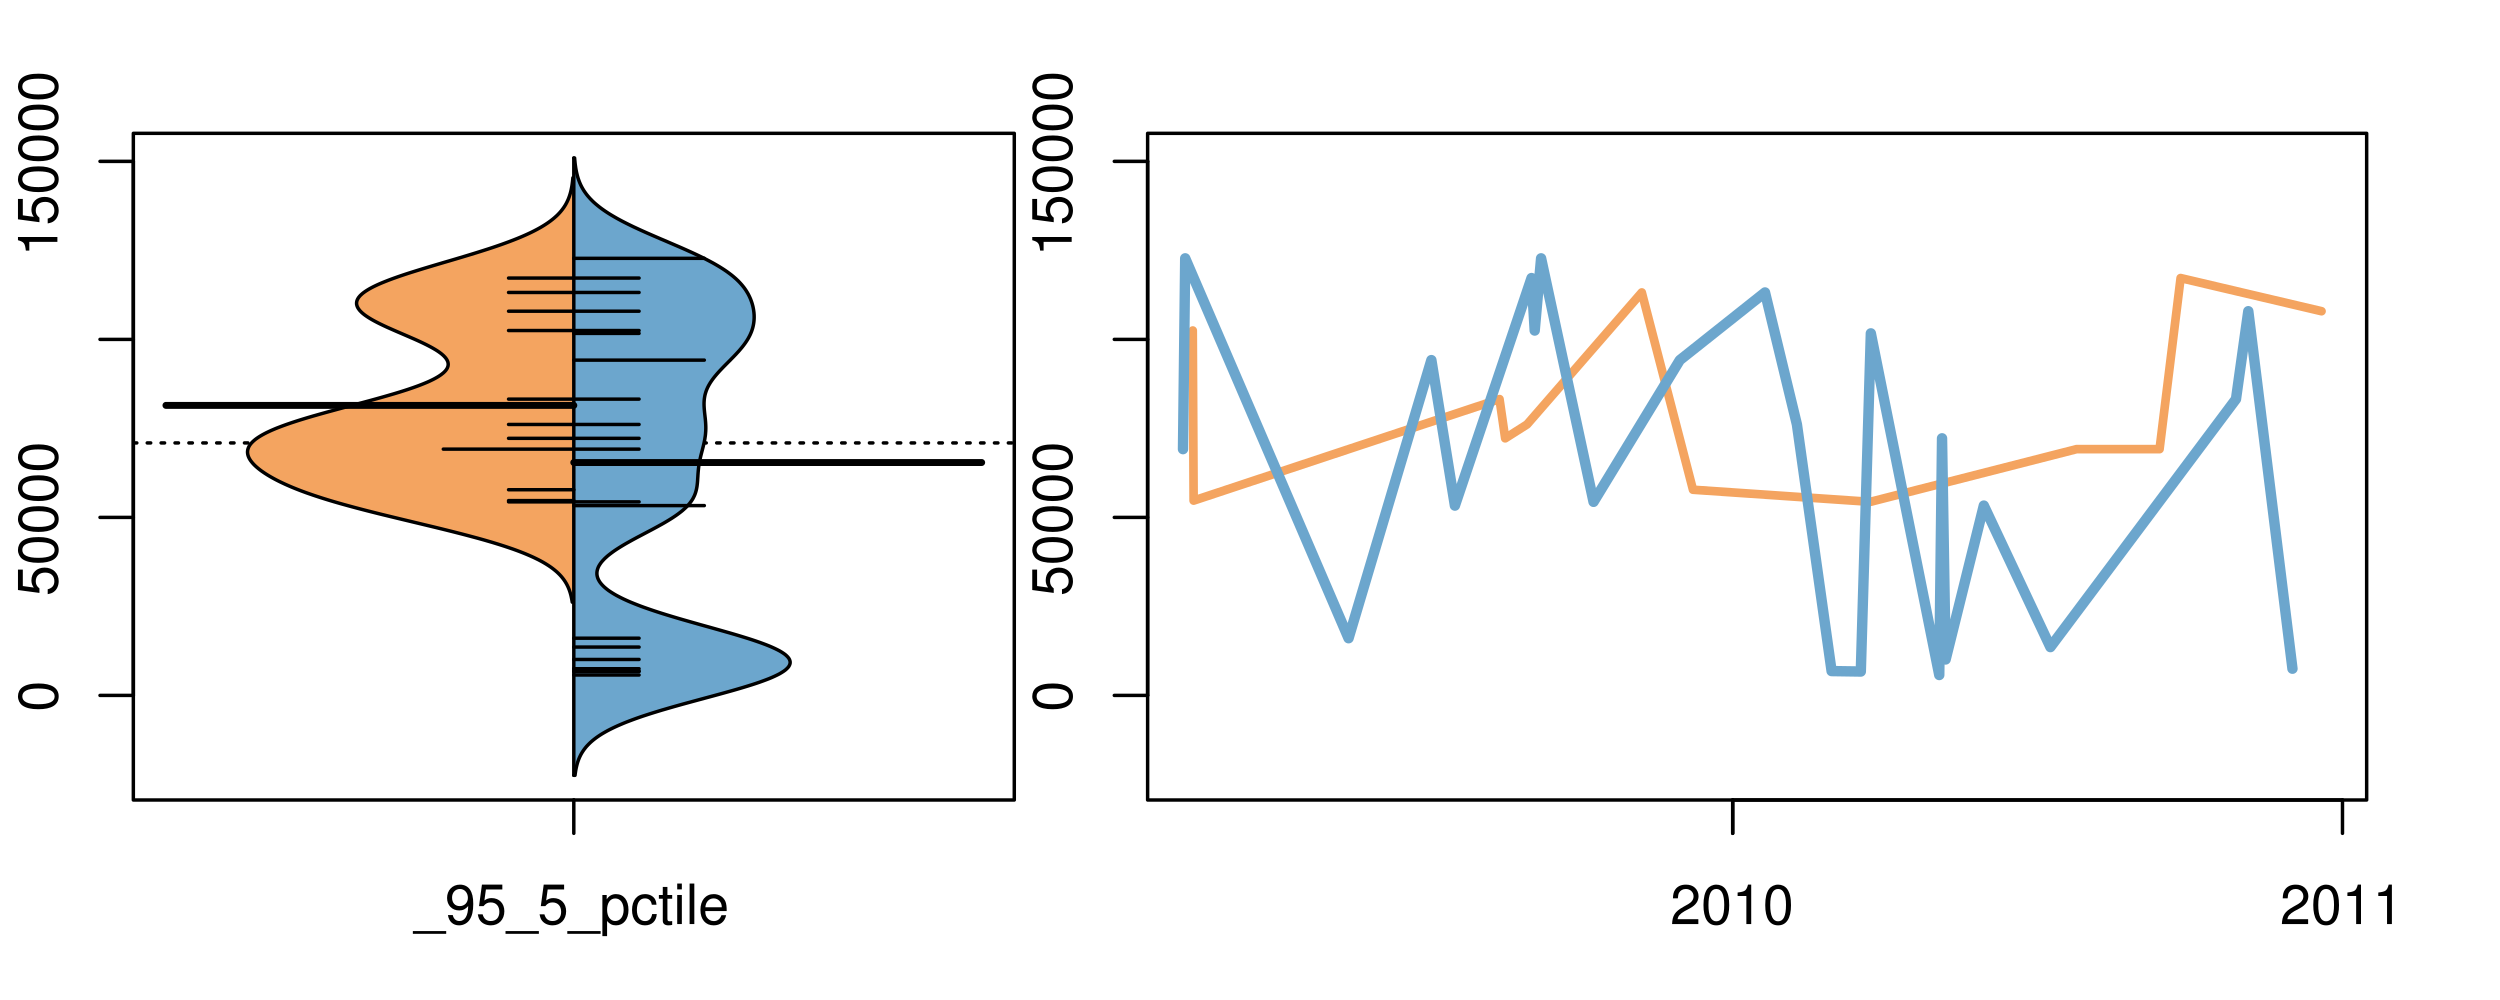 <?xml version="1.0" encoding="UTF-8"?>
<svg xmlns="http://www.w3.org/2000/svg" xmlns:xlink="http://www.w3.org/1999/xlink" width="540pt" height="216pt" viewBox="0 0 540 216" version="1.1">
<defs>
<g>
<symbol overflow="visible" id="glyph0-0">
<path style="stroke:none;" d="M -8.516 -3.297 C -8.516 -2.516 -8.156 -1.781 -7.578 -1.344 C -6.828 -0.797 -5.688 -0.516 -4.109 -0.516 C -1.25 -0.516 0.281 -1.469 0.281 -3.297 C 0.281 -5.094 -1.25 -6.078 -4.047 -6.078 C -5.703 -6.078 -6.797 -5.812 -7.578 -5.25 C -8.172 -4.812 -8.516 -4.109 -8.516 -3.297 Z M -7.578 -3.297 C -7.578 -4.438 -6.422 -5 -4.141 -5 C -1.734 -5 -0.594 -4.453 -0.594 -3.281 C -0.594 -2.156 -1.781 -1.594 -4.109 -1.594 C -6.438 -1.594 -7.578 -2.156 -7.578 -3.297 Z M -7.578 -3.297 "/>
</symbol>
<symbol overflow="visible" id="glyph0-1">
<path style="stroke:none;" d="M -8.516 -5.719 L -8.516 -1.312 L -3.875 -0.688 L -3.875 -1.656 C -4.469 -2.141 -4.672 -2.562 -4.672 -3.219 C -4.672 -4.359 -3.891 -5.078 -2.625 -5.078 C -1.406 -5.078 -0.656 -4.375 -0.656 -3.219 C -0.656 -2.297 -1.125 -1.734 -2.094 -1.469 L -2.094 -0.422 C -1.391 -0.562 -1.062 -0.688 -0.75 -0.938 C -0.094 -1.422 0.281 -2.281 0.281 -3.234 C 0.281 -4.953 -0.969 -6.156 -2.766 -6.156 C -4.453 -6.156 -5.609 -5.047 -5.609 -3.406 C -5.609 -2.812 -5.453 -2.328 -5.094 -1.844 L -7.469 -2.172 L -7.469 -5.719 Z M -8.516 -5.719 "/>
</symbol>
<symbol overflow="visible" id="glyph0-2">
<path style="stroke:none;" d="M -6.062 -3.109 L 0 -3.109 L 0 -4.156 L -8.516 -4.156 L -8.516 -3.469 C -7.203 -3.094 -7.016 -2.859 -6.812 -1.219 L -6.062 -1.219 Z M -6.062 -3.109 "/>
</symbol>
<symbol overflow="visible" id="glyph0-3">
<path style="stroke:none;" d="M -8.75 -5.938 L -8.75 -4.938 L -5.5 -4.938 C -6.125 -4.531 -6.469 -3.859 -6.469 -3.016 C -6.469 -1.375 -5.156 -0.312 -3.156 -0.312 C -1.031 -0.312 0.281 -1.359 0.281 -3.047 C 0.281 -3.906 -0.047 -4.516 -0.828 -5.047 L 0 -5.047 L 0 -5.938 Z M -5.531 -3.188 C -5.531 -4.266 -4.578 -4.938 -3.078 -4.938 C -1.625 -4.938 -0.656 -4.25 -0.656 -3.188 C -0.656 -2.094 -1.625 -1.359 -3.094 -1.359 C -4.562 -1.359 -5.531 -2.094 -5.531 -3.188 Z M -5.531 -3.188 "/>
</symbol>
<symbol overflow="visible" id="glyph0-4">
<path style="stroke:none;" d="M -6.281 -3.094 L -6.281 -2.047 L -7.266 -2.047 C -7.688 -2.047 -7.906 -2.297 -7.906 -2.75 C -7.906 -2.828 -7.906 -2.875 -7.891 -3.094 L -8.719 -3.094 C -8.766 -2.875 -8.781 -2.734 -8.781 -2.531 C -8.781 -1.609 -8.25 -1.062 -7.359 -1.062 L -6.281 -1.062 L -6.281 -0.219 L -5.469 -0.219 L -5.469 -1.062 L 0 -1.062 L 0 -2.047 L -5.469 -2.047 L -5.469 -3.094 Z M -6.281 -3.094 "/>
</symbol>
<symbol overflow="visible" id="glyph0-5">
<path style="stroke:none;" d="M 1.516 -6.938 L 1.516 0.266 L 2.109 0.266 L 2.109 -6.938 Z M 1.516 -6.938 "/>
</symbol>
<symbol overflow="visible" id="glyph0-6">
<path style="stroke:none;" d="M -6.469 -3.266 C -6.469 -1.5 -5.203 -0.438 -3.094 -0.438 C -0.984 -0.438 0.281 -1.484 0.281 -3.281 C 0.281 -5.047 -0.984 -6.125 -3.047 -6.125 C -5.219 -6.125 -6.469 -5.078 -6.469 -3.266 Z M -5.547 -3.281 C -5.547 -4.406 -4.625 -5.078 -3.062 -5.078 C -1.578 -5.078 -0.641 -4.375 -0.641 -3.281 C -0.641 -2.156 -1.578 -1.469 -3.094 -1.469 C -4.609 -1.469 -5.547 -2.156 -5.547 -3.281 Z M -5.547 -3.281 "/>
</symbol>
<symbol overflow="visible" id="glyph0-7">
<path style="stroke:none;" d="M -8.75 -1.828 L -8.75 -0.812 L 0 -0.812 L 0 -1.828 Z M -8.75 -1.828 "/>
</symbol>
<symbol overflow="visible" id="glyph0-8">
<path style="stroke:none;" d="M -1.25 -2.297 L -1.25 -1.047 L 0 -1.047 L 0 -2.297 Z M -1.25 -2.297 "/>
</symbol>
<symbol overflow="visible" id="glyph0-9">
<path style="stroke:none;" d="M -2.047 -3.922 L 0 -3.922 L 0 -4.984 L -2.047 -4.984 L -2.047 -6.234 L -2.984 -6.234 L -2.984 -4.984 L -8.516 -4.984 L -8.516 -4.203 L -3.156 -0.344 L -2.047 -0.344 Z M -2.984 -3.922 L -2.984 -1.266 L -6.703 -3.922 Z M -2.984 -3.922 "/>
</symbol>
<symbol overflow="visible" id="glyph0-10">
<path style="stroke:none;" d="M 0 -3.422 L -6.281 -5.828 L -6.281 -4.703 L -1.188 -2.922 L -6.281 -1.25 L -6.281 -0.125 L 0 -2.328 Z M 0 -3.422 "/>
</symbol>
<symbol overflow="visible" id="glyph0-11">
<path style="stroke:none;" d="M -0.594 -6.422 C -0.562 -6.312 -0.562 -6.266 -0.562 -6.203 C -0.562 -5.859 -0.75 -5.656 -1.062 -5.656 L -4.75 -5.656 C -5.875 -5.656 -6.469 -4.844 -6.469 -3.297 C -6.469 -2.391 -6.203 -1.625 -5.734 -1.219 C -5.406 -0.922 -5.047 -0.797 -4.422 -0.781 L -4.422 -1.781 C -5.203 -1.875 -5.547 -2.328 -5.547 -3.266 C -5.547 -4.156 -5.203 -4.672 -4.609 -4.672 L -4.344 -4.672 C -3.922 -4.672 -3.75 -4.422 -3.641 -3.625 C -3.469 -2.203 -3.422 -1.984 -3.266 -1.609 C -2.969 -0.875 -2.406 -0.5 -1.578 -0.5 C -0.438 -0.5 0.281 -1.297 0.281 -2.562 C 0.281 -3.359 0 -4 -0.641 -4.703 C -0.016 -4.781 0.281 -5.094 0.281 -5.734 C 0.281 -5.938 0.25 -6.094 0.172 -6.422 Z M -1.984 -4.672 C -1.641 -4.672 -1.438 -4.578 -1.156 -4.266 C -0.797 -3.859 -0.594 -3.375 -0.594 -2.781 C -0.594 -2 -0.969 -1.547 -1.609 -1.547 C -2.266 -1.547 -2.609 -1.984 -2.766 -3.062 C -2.906 -4.109 -2.953 -4.328 -3.109 -4.672 Z M -1.984 -4.672 "/>
</symbol>
<symbol overflow="visible" id="glyph0-12">
<path style="stroke:none;" d="M 0 -5.781 L -6.281 -5.781 L -6.281 -4.781 L -2.719 -4.781 C -1.438 -4.781 -0.594 -4.109 -0.594 -3.078 C -0.594 -2.281 -1.078 -1.781 -1.844 -1.781 L -6.281 -1.781 L -6.281 -0.781 L -1.438 -0.781 C -0.391 -0.781 0.281 -1.562 0.281 -2.781 C 0.281 -3.703 -0.047 -4.297 -0.875 -4.891 L 0 -4.891 Z M 0 -5.781 "/>
</symbol>
<symbol overflow="visible" id="glyph0-13">
<path style="stroke:none;" d="M -2.812 -6.156 C -3.766 -6.156 -4.344 -6.078 -4.812 -5.906 C -5.844 -5.5 -6.469 -4.531 -6.469 -3.359 C -6.469 -1.609 -5.125 -0.484 -3.062 -0.484 C -1 -0.484 0.281 -1.578 0.281 -3.344 C 0.281 -4.781 -0.547 -5.766 -1.906 -6.031 L -1.906 -5.016 C -1.078 -4.734 -0.641 -4.172 -0.641 -3.375 C -0.641 -2.734 -0.938 -2.203 -1.469 -1.859 C -1.828 -1.625 -2.188 -1.531 -2.812 -1.531 Z M -3.625 -1.547 C -4.781 -1.625 -5.547 -2.344 -5.547 -3.344 C -5.547 -4.328 -4.734 -5.094 -3.703 -5.094 C -3.672 -5.094 -3.641 -5.094 -3.625 -5.078 Z M -3.625 -1.547 "/>
</symbol>
<symbol overflow="visible" id="glyph1-0">
<path style="stroke:none;" d="M 6.938 1.516 L -0.266 1.516 L -0.266 2.109 L 6.938 2.109 Z M 6.938 1.516 "/>
</symbol>
<symbol overflow="visible" id="glyph1-1">
<path style="stroke:none;" d="M 0.641 -1.938 C 0.844 -0.547 1.75 0.281 3.047 0.281 C 3.984 0.281 4.844 -0.188 5.328 -0.938 C 5.875 -1.766 6.109 -2.812 6.109 -4.359 C 6.109 -5.781 5.891 -6.703 5.391 -7.453 C 4.922 -8.141 4.172 -8.516 3.234 -8.516 C 1.625 -8.516 0.453 -7.312 0.453 -5.641 C 0.453 -4.062 1.531 -2.938 3.078 -2.938 C 3.875 -2.938 4.469 -3.234 5.016 -3.891 C 5 -1.812 4.328 -0.656 3.125 -0.656 C 2.375 -0.656 1.859 -1.125 1.688 -1.938 Z M 3.234 -7.578 C 4.219 -7.578 4.953 -6.766 4.953 -5.656 C 4.953 -4.625 4.219 -3.875 3.188 -3.875 C 2.172 -3.875 1.531 -4.578 1.531 -5.719 C 1.531 -6.797 2.25 -7.578 3.234 -7.578 Z M 3.234 -7.578 "/>
</symbol>
<symbol overflow="visible" id="glyph1-2">
<path style="stroke:none;" d="M 5.719 -8.516 L 1.312 -8.516 L 0.688 -3.875 L 1.656 -3.875 C 2.141 -4.469 2.562 -4.672 3.219 -4.672 C 4.359 -4.672 5.078 -3.891 5.078 -2.625 C 5.078 -1.406 4.375 -0.656 3.219 -0.656 C 2.297 -0.656 1.734 -1.125 1.469 -2.094 L 0.422 -2.094 C 0.562 -1.391 0.688 -1.062 0.938 -0.75 C 1.422 -0.094 2.281 0.281 3.234 0.281 C 4.953 0.281 6.156 -0.969 6.156 -2.766 C 6.156 -4.453 5.047 -5.609 3.406 -5.609 C 2.812 -5.609 2.328 -5.453 1.844 -5.094 L 2.172 -7.469 L 5.719 -7.469 Z M 5.719 -8.516 "/>
</symbol>
<symbol overflow="visible" id="glyph1-3">
<path style="stroke:none;" d="M 0.641 2.609 L 1.656 2.609 L 1.656 -0.656 C 2.188 -0.016 2.766 0.281 3.594 0.281 C 5.203 0.281 6.281 -1.031 6.281 -3.031 C 6.281 -5.141 5.25 -6.469 3.578 -6.469 C 2.719 -6.469 2.047 -6.078 1.578 -5.344 L 1.578 -6.281 L 0.641 -6.281 Z M 3.406 -5.531 C 4.516 -5.531 5.234 -4.562 5.234 -3.062 C 5.234 -1.625 4.5 -0.656 3.406 -0.656 C 2.359 -0.656 1.656 -1.625 1.656 -3.094 C 1.656 -4.578 2.359 -5.531 3.406 -5.531 Z M 3.406 -5.531 "/>
</symbol>
<symbol overflow="visible" id="glyph1-4">
<path style="stroke:none;" d="M 5.656 -4.172 C 5.609 -4.781 5.469 -5.188 5.234 -5.531 C 4.797 -6.125 4.047 -6.469 3.172 -6.469 C 1.469 -6.469 0.375 -5.125 0.375 -3.031 C 0.375 -1.016 1.453 0.281 3.156 0.281 C 4.656 0.281 5.609 -0.625 5.719 -2.156 L 4.719 -2.156 C 4.547 -1.156 4.031 -0.641 3.188 -0.641 C 2.078 -0.641 1.422 -1.547 1.422 -3.031 C 1.422 -4.609 2.062 -5.547 3.156 -5.547 C 4 -5.547 4.531 -5.047 4.641 -4.172 Z M 5.656 -4.172 "/>
</symbol>
<symbol overflow="visible" id="glyph1-5">
<path style="stroke:none;" d="M 3.047 -6.281 L 2.016 -6.281 L 2.016 -8.016 L 1.016 -8.016 L 1.016 -6.281 L 0.172 -6.281 L 0.172 -5.469 L 1.016 -5.469 L 1.016 -0.719 C 1.016 -0.078 1.453 0.281 2.234 0.281 C 2.469 0.281 2.719 0.25 3.047 0.188 L 3.047 -0.641 C 2.922 -0.609 2.766 -0.594 2.562 -0.594 C 2.141 -0.594 2.016 -0.719 2.016 -1.156 L 2.016 -5.469 L 3.047 -5.469 Z M 3.047 -6.281 "/>
</symbol>
<symbol overflow="visible" id="glyph1-6">
<path style="stroke:none;" d="M 1.797 -6.281 L 0.797 -6.281 L 0.797 0 L 1.797 0 Z M 1.797 -8.75 L 0.797 -8.75 L 0.797 -7.484 L 1.797 -7.484 Z M 1.797 -8.75 "/>
</symbol>
<symbol overflow="visible" id="glyph1-7">
<path style="stroke:none;" d="M 1.828 -8.75 L 0.812 -8.75 L 0.812 0 L 1.828 0 Z M 1.828 -8.75 "/>
</symbol>
<symbol overflow="visible" id="glyph1-8">
<path style="stroke:none;" d="M 6.156 -2.812 C 6.156 -3.766 6.078 -4.344 5.906 -4.812 C 5.5 -5.844 4.531 -6.469 3.359 -6.469 C 1.609 -6.469 0.484 -5.125 0.484 -3.062 C 0.484 -1 1.578 0.281 3.344 0.281 C 4.781 0.281 5.766 -0.547 6.031 -1.906 L 5.016 -1.906 C 4.734 -1.078 4.172 -0.641 3.375 -0.641 C 2.734 -0.641 2.203 -0.938 1.859 -1.469 C 1.625 -1.828 1.531 -2.188 1.531 -2.812 Z M 1.547 -3.625 C 1.625 -4.781 2.344 -5.547 3.344 -5.547 C 4.328 -5.547 5.094 -4.734 5.094 -3.703 C 5.094 -3.672 5.094 -3.641 5.078 -3.625 Z M 1.547 -3.625 "/>
</symbol>
<symbol overflow="visible" id="glyph1-9">
<path style="stroke:none;" d="M 6.078 -1.047 L 1.594 -1.047 C 1.703 -1.734 2.094 -2.188 3.125 -2.797 L 4.328 -3.438 C 5.516 -4.094 6.125 -4.969 6.125 -6.016 C 6.125 -6.719 5.844 -7.375 5.344 -7.844 C 4.844 -8.297 4.219 -8.516 3.406 -8.516 C 2.328 -8.516 1.531 -8.125 1.062 -7.406 C 0.75 -6.953 0.625 -6.422 0.594 -5.562 L 1.656 -5.562 C 1.688 -6.125 1.766 -6.484 1.906 -6.75 C 2.188 -7.266 2.734 -7.578 3.375 -7.578 C 4.328 -7.578 5.047 -6.906 5.047 -5.984 C 5.047 -5.312 4.656 -4.734 3.906 -4.312 L 2.797 -3.688 C 1.016 -2.672 0.5 -1.875 0.406 0 L 6.078 0 Z M 6.078 -1.047 "/>
</symbol>
<symbol overflow="visible" id="glyph1-10">
<path style="stroke:none;" d="M 3.297 -8.516 C 2.516 -8.516 1.781 -8.156 1.344 -7.578 C 0.797 -6.828 0.516 -5.688 0.516 -4.109 C 0.516 -1.25 1.469 0.281 3.297 0.281 C 5.094 0.281 6.078 -1.25 6.078 -4.047 C 6.078 -5.703 5.812 -6.797 5.25 -7.578 C 4.812 -8.172 4.109 -8.516 3.297 -8.516 Z M 3.297 -7.578 C 4.438 -7.578 5 -6.422 5 -4.141 C 5 -1.734 4.453 -0.594 3.281 -0.594 C 2.156 -0.594 1.594 -1.781 1.594 -4.109 C 1.594 -6.438 2.156 -7.578 3.297 -7.578 Z M 3.297 -7.578 "/>
</symbol>
<symbol overflow="visible" id="glyph1-11">
<path style="stroke:none;" d="M 3.109 -6.062 L 3.109 0 L 4.156 0 L 4.156 -8.516 L 3.469 -8.516 C 3.094 -7.203 2.859 -7.016 1.219 -6.812 L 1.219 -6.062 Z M 3.109 -6.062 "/>
</symbol>
</g>
<clipPath id="clip1">
  <path d="M 28.801 28.801 L 220.086 28.801 L 220.086 173.801 L 28.801 173.801 Z M 28.801 28.801 "/>
</clipPath>
<clipPath id="clip2">
  <path d="M 247.887 28.801 L 512.199 28.801 L 512.199 173.801 L 247.887 173.801 Z M 247.887 28.801 "/>
</clipPath>
<clipPath id="clip3">
  <path d="M 233.484 14.398 L 526.598 14.398 L 526.598 188.199 L 233.484 188.199 Z M 233.484 14.398 "/>
</clipPath>
<clipPath id="clip4">
  <path d="M 247.887 28.801 L 512.199 28.801 L 512.199 173.801 L 247.887 173.801 Z M 247.887 28.801 "/>
</clipPath>
</defs>
<g id="surface1046">
<path style="fill:none;stroke-width:0.75;stroke-linecap:round;stroke-linejoin:round;stroke:rgb(0%,0%,0%);stroke-opacity:1;stroke-miterlimit:10;" d="M 28.801 172.801 L 219.086 172.801 L 219.086 28.801 L 28.801 28.801 L 28.801 172.801 "/>
<path style="fill:none;stroke-width:0.75;stroke-linecap:round;stroke-linejoin:round;stroke:rgb(0%,0%,0%);stroke-opacity:1;stroke-miterlimit:10;" d="M 28.801 150.211 L 28.801 34.855 "/>
<path style="fill:none;stroke-width:0.75;stroke-linecap:round;stroke-linejoin:round;stroke:rgb(0%,0%,0%);stroke-opacity:1;stroke-miterlimit:10;" d="M 28.801 150.211 L 21.602 150.211 "/>
<path style="fill:none;stroke-width:0.75;stroke-linecap:round;stroke-linejoin:round;stroke:rgb(0%,0%,0%);stroke-opacity:1;stroke-miterlimit:10;" d="M 28.801 111.758 L 21.602 111.758 "/>
<path style="fill:none;stroke-width:0.75;stroke-linecap:round;stroke-linejoin:round;stroke:rgb(0%,0%,0%);stroke-opacity:1;stroke-miterlimit:10;" d="M 28.801 73.305 L 21.602 73.305 "/>
<path style="fill:none;stroke-width:0.75;stroke-linecap:round;stroke-linejoin:round;stroke:rgb(0%,0%,0%);stroke-opacity:1;stroke-miterlimit:10;" d="M 28.801 34.855 L 21.602 34.855 "/>
<g style="fill:rgb(0%,0%,0%);fill-opacity:1;">
  <use xlink:href="#glyph0-0" x="12.396" y="153.711"/>
</g>
<g style="fill:rgb(0%,0%,0%);fill-opacity:1;">
  <use xlink:href="#glyph0-1" x="12.396" y="128.758"/>
  <use xlink:href="#glyph0-0" x="12.396" y="122.086"/>
  <use xlink:href="#glyph0-0" x="12.396" y="115.414"/>
  <use xlink:href="#glyph0-0" x="12.396" y="108.742"/>
  <use xlink:href="#glyph0-0" x="12.396" y="102.07"/>
</g>
<g style="fill:rgb(0%,0%,0%);fill-opacity:1;">
  <use xlink:href="#glyph0-2" x="12.396" y="55.355"/>
  <use xlink:href="#glyph0-1" x="12.396" y="48.684"/>
  <use xlink:href="#glyph0-0" x="12.396" y="42.012"/>
  <use xlink:href="#glyph0-0" x="12.396" y="35.34"/>
  <use xlink:href="#glyph0-0" x="12.396" y="28.668"/>
  <use xlink:href="#glyph0-0" x="12.396" y="21.996"/>
</g>
<path style="fill:none;stroke-width:0.75;stroke-linecap:round;stroke-linejoin:round;stroke:rgb(0%,0%,0%);stroke-opacity:1;stroke-miterlimit:10;" d="M 123.941 172.801 L 123.941 172.801 "/>
<path style="fill:none;stroke-width:0.75;stroke-linecap:round;stroke-linejoin:round;stroke:rgb(0%,0%,0%);stroke-opacity:1;stroke-miterlimit:10;" d="M 123.941 172.801 L 123.941 180 "/>
<g style="fill:rgb(0%,0%,0%);fill-opacity:1;">
  <use xlink:href="#glyph1-0" x="89.441" y="199.596"/>
  <use xlink:href="#glyph1-1" x="96.113" y="199.596"/>
  <use xlink:href="#glyph1-2" x="102.785" y="199.596"/>
  <use xlink:href="#glyph1-0" x="109.457" y="199.596"/>
  <use xlink:href="#glyph1-2" x="116.129" y="199.596"/>
  <use xlink:href="#glyph1-0" x="122.801" y="199.596"/>
  <use xlink:href="#glyph1-3" x="129.473" y="199.596"/>
  <use xlink:href="#glyph1-4" x="136.145" y="199.596"/>
  <use xlink:href="#glyph1-5" x="142.145" y="199.596"/>
  <use xlink:href="#glyph1-6" x="145.48" y="199.596"/>
  <use xlink:href="#glyph1-7" x="148.145" y="199.596"/>
  <use xlink:href="#glyph1-8" x="150.809" y="199.596"/>
</g>
<g clip-path="url(#clip1)" clip-rule="nonzero">
<path style="fill:none;stroke-width:0.75;stroke-linecap:round;stroke-linejoin:round;stroke:rgb(0%,0%,0%);stroke-opacity:1;stroke-dasharray:0.75,2.25;stroke-miterlimit:10;" d="M 28.801 95.672 L 219.086 95.672 "/>
<path style=" stroke:none;fill-rule:nonzero;fill:rgb(95.686%,64.314%,37.647%);fill-opacity:1;" d="M 123.941 38.395 L 123.746 38.395 L 123.727 38.574 L 123.711 38.754 L 123.652 39.293 L 123.629 39.473 L 123.605 39.648 L 123.582 39.828 L 123.527 40.188 L 123.496 40.367 L 123.391 40.906 L 123.352 41.086 L 123.266 41.445 L 123.219 41.625 L 123.117 41.984 L 123.059 42.16 L 123 42.34 L 122.938 42.52 L 122.805 42.879 L 122.73 43.059 L 122.652 43.238 L 122.57 43.418 L 122.484 43.598 L 122.395 43.777 L 122.301 43.957 L 122.098 44.316 L 121.984 44.492 L 121.871 44.672 L 121.75 44.852 L 121.621 45.031 L 121.488 45.211 L 121.352 45.391 L 121.055 45.75 L 120.895 45.93 L 120.73 46.109 L 120.559 46.289 L 120.379 46.469 L 120.191 46.648 L 119.996 46.824 L 119.793 47.004 L 119.582 47.184 L 119.363 47.363 L 119.137 47.543 L 118.902 47.723 L 118.656 47.902 L 118.406 48.082 L 118.141 48.262 L 117.871 48.441 L 117.59 48.621 L 117.301 48.801 L 117.004 48.98 L 116.695 49.16 L 116.379 49.336 L 116.051 49.516 L 115.711 49.695 L 115.367 49.875 L 115.008 50.055 L 114.641 50.234 L 114.266 50.414 L 113.875 50.594 L 113.48 50.773 L 113.07 50.953 L 112.656 51.133 L 112.23 51.312 L 111.793 51.492 L 111.348 51.668 L 110.895 51.848 L 109.957 52.207 L 108.98 52.566 L 108.48 52.746 L 107.969 52.926 L 107.453 53.105 L 106.926 53.285 L 106.395 53.465 L 105.855 53.645 L 105.305 53.824 L 104.75 54 L 104.191 54.18 L 103.051 54.539 L 102.473 54.719 L 101.301 55.078 L 100.113 55.438 L 98.309 55.977 L 97.703 56.156 L 97.094 56.336 L 96.488 56.512 L 95.879 56.691 L 95.273 56.871 L 94.664 57.051 L 94.062 57.23 L 93.457 57.41 L 92.262 57.77 L 91.668 57.949 L 91.078 58.129 L 90.496 58.309 L 89.918 58.488 L 89.344 58.668 L 88.781 58.844 L 88.223 59.023 L 87.668 59.203 L 87.129 59.383 L 86.598 59.562 L 86.074 59.742 L 85.562 59.922 L 85.055 60.102 L 84.566 60.281 L 84.086 60.461 L 83.621 60.641 L 83.168 60.82 L 82.723 61 L 82.297 61.176 L 81.883 61.355 L 81.484 61.535 L 81.102 61.715 L 80.73 61.895 L 80.379 62.074 L 80.043 62.254 L 79.719 62.434 L 79.422 62.613 L 79.133 62.793 L 78.863 62.973 L 78.613 63.152 L 78.375 63.332 L 78.164 63.512 L 77.969 63.688 L 77.785 63.867 L 77.629 64.047 L 77.484 64.227 L 77.363 64.406 L 77.262 64.586 L 77.172 64.766 L 77.109 64.945 L 77.059 65.125 L 77.031 65.305 L 77.02 65.484 L 77.023 65.664 L 77.055 65.844 L 77.102 66.02 L 77.16 66.199 L 77.246 66.379 L 77.34 66.559 L 77.461 66.738 L 77.594 66.918 L 77.738 67.098 L 77.91 67.277 L 78.09 67.457 L 78.289 67.637 L 78.504 67.816 L 78.73 67.996 L 78.977 68.176 L 79.234 68.352 L 79.504 68.531 L 79.789 68.711 L 80.086 68.891 L 80.395 69.07 L 80.715 69.25 L 81.047 69.43 L 81.391 69.609 L 81.742 69.789 L 82.102 69.969 L 82.473 70.148 L 82.848 70.328 L 83.621 70.688 L 84.02 70.863 L 84.422 71.043 L 84.828 71.223 L 85.648 71.582 L 86.066 71.762 L 86.48 71.941 L 88.152 72.66 L 88.566 72.84 L 88.977 73.02 L 89.383 73.195 L 90.188 73.555 L 90.578 73.734 L 90.965 73.914 L 91.344 74.094 L 91.715 74.273 L 92.082 74.453 L 92.434 74.633 L 92.777 74.812 L 93.113 74.992 L 93.438 75.172 L 93.75 75.352 L 94.047 75.527 L 94.336 75.707 L 94.613 75.887 L 94.867 76.066 L 95.113 76.246 L 95.348 76.426 L 95.559 76.605 L 95.762 76.785 L 95.941 76.965 L 96.109 77.145 L 96.262 77.324 L 96.391 77.504 L 96.508 77.684 L 96.605 77.863 L 96.68 78.039 L 96.746 78.219 L 96.781 78.398 L 96.805 78.578 L 96.809 78.758 L 96.789 78.938 L 96.758 79.117 L 96.695 79.297 L 96.621 79.477 L 96.527 79.656 L 96.406 79.836 L 96.273 80.016 L 96.117 80.195 L 95.941 80.371 L 95.75 80.551 L 95.527 80.73 L 95.297 80.91 L 95.043 81.09 L 94.77 81.27 L 94.48 81.449 L 94.164 81.629 L 93.836 81.809 L 93.488 81.988 L 93.121 82.168 L 92.742 82.348 L 92.34 82.527 L 91.922 82.703 L 91.488 82.883 L 91.035 83.062 L 90.574 83.242 L 90.09 83.422 L 89.594 83.602 L 89.086 83.781 L 88.559 83.961 L 88.023 84.141 L 87.473 84.32 L 86.91 84.5 L 86.34 84.68 L 85.75 84.859 L 85.156 85.039 L 84.555 85.215 L 83.938 85.395 L 83.316 85.574 L 82.688 85.754 L 81.406 86.113 L 80.102 86.473 L 79.441 86.652 L 78.777 86.832 L 77.441 87.191 L 76.77 87.371 L 76.098 87.547 L 74.754 87.906 L 72.75 88.445 L 71.43 88.805 L 70.773 88.984 L 70.125 89.164 L 69.48 89.344 L 68.844 89.523 L 68.215 89.703 L 67.59 89.879 L 66.371 90.238 L 65.777 90.418 L 65.191 90.598 L 64.613 90.777 L 64.051 90.957 L 63.496 91.137 L 62.957 91.316 L 62.43 91.496 L 61.91 91.676 L 61.414 91.855 L 60.922 92.035 L 60.449 92.215 L 59.988 92.391 L 59.539 92.57 L 59.113 92.75 L 58.695 92.93 L 58.297 93.109 L 57.914 93.289 L 57.539 93.469 L 57.191 93.648 L 56.855 93.828 L 56.531 94.008 L 56.23 94.188 L 55.941 94.367 L 55.668 94.547 L 55.414 94.723 L 55.172 94.902 L 54.953 95.082 L 54.746 95.262 L 54.555 95.441 L 54.383 95.621 L 54.219 95.801 L 54.078 95.98 L 53.949 96.16 L 53.836 96.34 L 53.742 96.52 L 53.66 96.699 L 53.594 96.879 L 53.539 97.055 L 53.5 97.234 L 53.48 97.414 L 53.465 97.594 L 53.469 97.773 L 53.488 97.953 L 53.516 98.133 L 53.559 98.312 L 53.613 98.492 L 53.68 98.672 L 53.762 98.852 L 53.848 99.031 L 53.953 99.211 L 54.066 99.391 L 54.188 99.566 L 54.328 99.746 L 54.473 99.926 L 54.629 100.105 L 54.793 100.285 L 54.969 100.465 L 55.156 100.645 L 55.352 100.824 L 55.559 101.004 L 55.773 101.184 L 55.996 101.363 L 56.23 101.543 L 56.473 101.723 L 56.723 101.898 L 56.984 102.078 L 57.254 102.258 L 57.535 102.438 L 57.82 102.617 L 58.117 102.797 L 58.422 102.977 L 58.738 103.156 L 59.062 103.336 L 59.395 103.516 L 59.734 103.695 L 60.09 103.875 L 60.449 104.055 L 60.816 104.23 L 61.199 104.41 L 61.586 104.59 L 61.988 104.77 L 62.395 104.949 L 62.812 105.129 L 63.242 105.309 L 63.68 105.488 L 64.129 105.668 L 64.59 105.848 L 65.055 106.027 L 65.539 106.207 L 66.027 106.387 L 66.527 106.566 L 67.039 106.742 L 67.559 106.922 L 68.094 107.102 L 68.637 107.281 L 69.188 107.461 L 69.75 107.641 L 70.324 107.82 L 70.906 108 L 71.5 108.18 L 72.102 108.359 L 72.719 108.539 L 73.34 108.719 L 73.973 108.898 L 74.613 109.074 L 75.262 109.254 L 76.59 109.613 L 77.266 109.793 L 77.949 109.973 L 78.641 110.152 L 79.336 110.332 L 80.75 110.691 L 81.469 110.871 L 82.191 111.051 L 82.918 111.23 L 83.648 111.406 L 84.383 111.586 L 85.121 111.766 L 86.605 112.125 L 88.098 112.484 L 88.848 112.664 L 89.594 112.844 L 90.344 113.023 L 92.582 113.562 L 93.324 113.738 L 94.062 113.918 L 94.797 114.098 L 95.527 114.277 L 96.254 114.457 L 96.977 114.637 L 97.695 114.816 L 98.402 114.996 L 99.105 115.176 L 99.805 115.355 L 100.492 115.535 L 101.176 115.715 L 101.848 115.895 L 102.512 116.074 L 103.172 116.25 L 103.816 116.43 L 104.453 116.609 L 105.078 116.789 L 105.695 116.969 L 106.305 117.148 L 106.895 117.328 L 107.48 117.508 L 108.055 117.688 L 108.613 117.867 L 109.164 118.047 L 109.703 118.227 L 110.227 118.406 L 110.742 118.582 L 111.242 118.762 L 111.734 118.941 L 112.211 119.121 L 112.672 119.301 L 113.129 119.48 L 113.566 119.66 L 113.996 119.84 L 114.41 120.02 L 114.812 120.199 L 115.207 120.379 L 115.586 120.559 L 115.953 120.738 L 116.312 120.914 L 116.652 121.094 L 116.988 121.273 L 117.309 121.453 L 117.617 121.633 L 117.918 121.812 L 118.203 121.992 L 118.484 122.172 L 118.75 122.352 L 119.008 122.531 L 119.254 122.711 L 119.492 122.891 L 119.719 123.07 L 119.938 123.25 L 120.148 123.426 L 120.348 123.605 L 120.539 123.785 L 120.723 123.965 L 120.902 124.145 L 121.066 124.324 L 121.227 124.504 L 121.379 124.684 L 121.523 124.863 L 121.664 125.043 L 121.797 125.223 L 121.922 125.402 L 122.043 125.582 L 122.152 125.758 L 122.262 125.938 L 122.363 126.117 L 122.461 126.297 L 122.551 126.477 L 122.723 126.836 L 122.871 127.195 L 122.941 127.375 L 123.066 127.734 L 123.125 127.914 L 123.18 128.09 L 123.281 128.449 L 123.367 128.809 L 123.445 129.168 L 123.48 129.348 L 123.512 129.527 L 123.547 129.707 L 123.602 130.066 L 123.941 130.066 Z M 123.941 38.395 "/>
<path style="fill:none;stroke-width:0.75;stroke-linecap:round;stroke-linejoin:round;stroke:rgb(0%,0%,0%);stroke-opacity:1;stroke-miterlimit:10;" d="M 123.941 38.395 L 123.746 38.395 L 123.727 38.574 L 123.711 38.754 L 123.652 39.293 L 123.629 39.473 L 123.605 39.648 L 123.582 39.828 L 123.527 40.188 L 123.496 40.367 L 123.391 40.906 L 123.352 41.086 L 123.266 41.445 L 123.219 41.625 L 123.117 41.984 L 123.059 42.16 L 123 42.34 L 122.938 42.52 L 122.805 42.879 L 122.73 43.059 L 122.652 43.238 L 122.57 43.418 L 122.484 43.598 L 122.395 43.777 L 122.301 43.957 L 122.098 44.316 L 121.984 44.492 L 121.871 44.672 L 121.75 44.852 L 121.621 45.031 L 121.488 45.211 L 121.352 45.391 L 121.055 45.75 L 120.895 45.93 L 120.73 46.109 L 120.559 46.289 L 120.379 46.469 L 120.191 46.648 L 119.996 46.824 L 119.793 47.004 L 119.582 47.184 L 119.363 47.363 L 119.137 47.543 L 118.902 47.723 L 118.656 47.902 L 118.406 48.082 L 118.141 48.262 L 117.871 48.441 L 117.59 48.621 L 117.301 48.801 L 117.004 48.98 L 116.695 49.16 L 116.379 49.336 L 116.051 49.516 L 115.711 49.695 L 115.367 49.875 L 115.008 50.055 L 114.641 50.234 L 114.266 50.414 L 113.875 50.594 L 113.48 50.773 L 113.07 50.953 L 112.656 51.133 L 112.23 51.312 L 111.793 51.492 L 111.348 51.668 L 110.895 51.848 L 109.957 52.207 L 108.98 52.566 L 108.48 52.746 L 107.969 52.926 L 107.453 53.105 L 106.926 53.285 L 106.395 53.465 L 105.855 53.645 L 105.305 53.824 L 104.75 54 L 104.191 54.18 L 103.051 54.539 L 102.473 54.719 L 101.301 55.078 L 100.113 55.438 L 98.309 55.977 L 97.703 56.156 L 97.094 56.336 L 96.488 56.512 L 95.879 56.691 L 95.273 56.871 L 94.664 57.051 L 94.062 57.23 L 93.457 57.41 L 92.262 57.77 L 91.668 57.949 L 91.078 58.129 L 90.496 58.309 L 89.918 58.488 L 89.344 58.668 L 88.781 58.844 L 88.223 59.023 L 87.668 59.203 L 87.129 59.383 L 86.598 59.562 L 86.074 59.742 L 85.562 59.922 L 85.055 60.102 L 84.566 60.281 L 84.086 60.461 L 83.621 60.641 L 83.168 60.82 L 82.723 61 L 82.297 61.176 L 81.883 61.355 L 81.484 61.535 L 81.102 61.715 L 80.73 61.895 L 80.379 62.074 L 80.043 62.254 L 79.719 62.434 L 79.422 62.613 L 79.133 62.793 L 78.863 62.973 L 78.613 63.152 L 78.375 63.332 L 78.164 63.512 L 77.969 63.688 L 77.785 63.867 L 77.629 64.047 L 77.484 64.227 L 77.363 64.406 L 77.262 64.586 L 77.172 64.766 L 77.109 64.945 L 77.059 65.125 L 77.031 65.305 L 77.02 65.484 L 77.023 65.664 L 77.055 65.844 L 77.102 66.02 L 77.16 66.199 L 77.246 66.379 L 77.34 66.559 L 77.461 66.738 L 77.594 66.918 L 77.738 67.098 L 77.91 67.277 L 78.09 67.457 L 78.289 67.637 L 78.504 67.816 L 78.73 67.996 L 78.977 68.176 L 79.234 68.352 L 79.504 68.531 L 79.789 68.711 L 80.086 68.891 L 80.395 69.07 L 80.715 69.25 L 81.047 69.43 L 81.391 69.609 L 81.742 69.789 L 82.102 69.969 L 82.473 70.148 L 82.848 70.328 L 83.621 70.688 L 84.02 70.863 L 84.422 71.043 L 84.828 71.223 L 85.648 71.582 L 86.066 71.762 L 86.48 71.941 L 88.152 72.66 L 88.566 72.84 L 88.977 73.02 L 89.383 73.195 L 90.188 73.555 L 90.578 73.734 L 90.965 73.914 L 91.344 74.094 L 91.715 74.273 L 92.082 74.453 L 92.434 74.633 L 92.777 74.812 L 93.113 74.992 L 93.438 75.172 L 93.75 75.352 L 94.047 75.527 L 94.336 75.707 L 94.613 75.887 L 94.867 76.066 L 95.113 76.246 L 95.348 76.426 L 95.559 76.605 L 95.762 76.785 L 95.941 76.965 L 96.109 77.145 L 96.262 77.324 L 96.391 77.504 L 96.508 77.684 L 96.605 77.863 L 96.68 78.039 L 96.746 78.219 L 96.781 78.398 L 96.805 78.578 L 96.809 78.758 L 96.789 78.938 L 96.758 79.117 L 96.695 79.297 L 96.621 79.477 L 96.527 79.656 L 96.406 79.836 L 96.273 80.016 L 96.117 80.195 L 95.941 80.371 L 95.75 80.551 L 95.527 80.73 L 95.297 80.91 L 95.043 81.09 L 94.77 81.27 L 94.48 81.449 L 94.164 81.629 L 93.836 81.809 L 93.488 81.988 L 93.121 82.168 L 92.742 82.348 L 92.34 82.527 L 91.922 82.703 L 91.488 82.883 L 91.035 83.062 L 90.574 83.242 L 90.09 83.422 L 89.594 83.602 L 89.086 83.781 L 88.559 83.961 L 88.023 84.141 L 87.473 84.32 L 86.91 84.5 L 86.34 84.68 L 85.75 84.859 L 85.156 85.039 L 84.555 85.215 L 83.938 85.395 L 83.316 85.574 L 82.688 85.754 L 81.406 86.113 L 80.102 86.473 L 79.441 86.652 L 78.777 86.832 L 77.441 87.191 L 76.77 87.371 L 76.098 87.547 L 74.754 87.906 L 72.75 88.445 L 71.43 88.805 L 70.773 88.984 L 70.125 89.164 L 69.48 89.344 L 68.844 89.523 L 68.215 89.703 L 67.59 89.879 L 66.371 90.238 L 65.777 90.418 L 65.191 90.598 L 64.613 90.777 L 64.051 90.957 L 63.496 91.137 L 62.957 91.316 L 62.43 91.496 L 61.91 91.676 L 61.414 91.855 L 60.922 92.035 L 60.449 92.215 L 59.988 92.391 L 59.539 92.57 L 59.113 92.75 L 58.695 92.93 L 58.297 93.109 L 57.914 93.289 L 57.539 93.469 L 57.191 93.648 L 56.855 93.828 L 56.531 94.008 L 56.23 94.188 L 55.941 94.367 L 55.668 94.547 L 55.414 94.723 L 55.172 94.902 L 54.953 95.082 L 54.746 95.262 L 54.555 95.441 L 54.383 95.621 L 54.219 95.801 L 54.078 95.98 L 53.949 96.16 L 53.836 96.34 L 53.742 96.52 L 53.66 96.699 L 53.594 96.879 L 53.539 97.055 L 53.5 97.234 L 53.48 97.414 L 53.465 97.594 L 53.469 97.773 L 53.488 97.953 L 53.516 98.133 L 53.559 98.312 L 53.613 98.492 L 53.68 98.672 L 53.762 98.852 L 53.848 99.031 L 53.953 99.211 L 54.066 99.391 L 54.188 99.566 L 54.328 99.746 L 54.473 99.926 L 54.629 100.105 L 54.793 100.285 L 54.969 100.465 L 55.156 100.645 L 55.352 100.824 L 55.559 101.004 L 55.773 101.184 L 55.996 101.363 L 56.23 101.543 L 56.473 101.723 L 56.723 101.898 L 56.984 102.078 L 57.254 102.258 L 57.535 102.438 L 57.82 102.617 L 58.117 102.797 L 58.422 102.977 L 58.738 103.156 L 59.062 103.336 L 59.395 103.516 L 59.734 103.695 L 60.09 103.875 L 60.449 104.055 L 60.816 104.23 L 61.199 104.41 L 61.586 104.59 L 61.988 104.77 L 62.395 104.949 L 62.812 105.129 L 63.242 105.309 L 63.68 105.488 L 64.129 105.668 L 64.59 105.848 L 65.055 106.027 L 65.539 106.207 L 66.027 106.387 L 66.527 106.566 L 67.039 106.742 L 67.559 106.922 L 68.094 107.102 L 68.637 107.281 L 69.188 107.461 L 69.75 107.641 L 70.324 107.82 L 70.906 108 L 71.5 108.18 L 72.102 108.359 L 72.719 108.539 L 73.34 108.719 L 73.973 108.898 L 74.613 109.074 L 75.262 109.254 L 76.59 109.613 L 77.266 109.793 L 77.949 109.973 L 78.641 110.152 L 79.336 110.332 L 80.75 110.691 L 81.469 110.871 L 82.191 111.051 L 82.918 111.23 L 83.648 111.406 L 84.383 111.586 L 85.121 111.766 L 86.605 112.125 L 88.098 112.484 L 88.848 112.664 L 89.594 112.844 L 90.344 113.023 L 92.582 113.562 L 93.324 113.738 L 94.062 113.918 L 94.797 114.098 L 95.527 114.277 L 96.254 114.457 L 96.977 114.637 L 97.695 114.816 L 98.402 114.996 L 99.105 115.176 L 99.805 115.355 L 100.492 115.535 L 101.176 115.715 L 101.848 115.895 L 102.512 116.074 L 103.172 116.25 L 103.816 116.43 L 104.453 116.609 L 105.078 116.789 L 105.695 116.969 L 106.305 117.148 L 106.895 117.328 L 107.48 117.508 L 108.055 117.688 L 108.613 117.867 L 109.164 118.047 L 109.703 118.227 L 110.227 118.406 L 110.742 118.582 L 111.242 118.762 L 111.734 118.941 L 112.211 119.121 L 112.672 119.301 L 113.129 119.48 L 113.566 119.66 L 113.996 119.84 L 114.41 120.02 L 114.812 120.199 L 115.207 120.379 L 115.586 120.559 L 115.953 120.738 L 116.312 120.914 L 116.652 121.094 L 116.988 121.273 L 117.309 121.453 L 117.617 121.633 L 117.918 121.812 L 118.203 121.992 L 118.484 122.172 L 118.75 122.352 L 119.008 122.531 L 119.254 122.711 L 119.492 122.891 L 119.719 123.07 L 119.938 123.25 L 120.148 123.426 L 120.348 123.605 L 120.539 123.785 L 120.723 123.965 L 120.902 124.145 L 121.066 124.324 L 121.227 124.504 L 121.379 124.684 L 121.523 124.863 L 121.664 125.043 L 121.797 125.223 L 121.922 125.402 L 122.043 125.582 L 122.152 125.758 L 122.262 125.938 L 122.363 126.117 L 122.461 126.297 L 122.551 126.477 L 122.723 126.836 L 122.871 127.195 L 122.941 127.375 L 123.066 127.734 L 123.125 127.914 L 123.18 128.09 L 123.281 128.449 L 123.367 128.809 L 123.445 129.168 L 123.48 129.348 L 123.512 129.527 L 123.547 129.707 L 123.602 130.066 L 123.941 130.066 "/>
<path style=" stroke:none;fill-rule:nonzero;fill:rgb(42.353%,65.098%,80.392%);fill-opacity:1;" d="M 123.941 167.465 L 124.207 167.465 L 124.238 167.207 L 124.273 166.945 L 124.312 166.684 L 124.355 166.422 L 124.402 166.16 L 124.453 165.902 L 124.512 165.641 L 124.574 165.379 L 124.641 165.117 L 124.715 164.855 L 124.793 164.598 L 124.883 164.336 L 124.98 164.074 L 125.082 163.812 L 125.195 163.555 L 125.32 163.293 L 125.449 163.031 L 125.594 162.77 L 125.75 162.508 L 125.918 162.25 L 126.094 161.988 L 126.289 161.727 L 126.496 161.465 L 126.715 161.203 L 126.957 160.945 L 127.211 160.684 L 127.48 160.422 L 127.77 160.16 L 128.078 159.898 L 128.402 159.641 L 128.746 159.379 L 129.113 159.117 L 129.5 158.855 L 129.906 158.594 L 130.34 158.336 L 130.793 158.074 L 131.266 157.812 L 131.77 157.551 L 132.297 157.289 L 132.84 157.031 L 133.414 156.77 L 134.012 156.508 L 134.633 156.246 L 135.273 155.984 L 135.949 155.727 L 136.645 155.465 L 137.359 155.203 L 138.102 154.941 L 138.867 154.68 L 139.652 154.422 L 140.461 154.16 L 141.293 153.898 L 142.141 153.637 L 143.004 153.375 L 143.891 153.117 L 144.793 152.855 L 145.703 152.594 L 146.633 152.332 L 147.574 152.07 L 148.52 151.812 L 149.477 151.551 L 152.371 150.766 L 153.336 150.508 L 154.301 150.246 L 155.258 149.984 L 156.207 149.723 L 157.145 149.461 L 158.074 149.203 L 158.984 148.941 L 159.879 148.68 L 160.754 148.418 L 161.605 148.156 L 162.426 147.898 L 163.227 147.637 L 164 147.375 L 164.73 147.113 L 165.43 146.852 L 166.102 146.594 L 166.727 146.332 L 167.309 146.07 L 167.855 145.809 L 168.359 145.551 L 168.805 145.289 L 169.215 145.027 L 169.582 144.766 L 169.883 144.504 L 170.145 144.246 L 170.359 143.984 L 170.508 143.723 L 170.613 143.461 L 170.672 143.199 L 170.668 142.941 L 170.613 142.68 L 170.512 142.418 L 170.359 142.156 L 170.145 141.895 L 169.891 141.637 L 169.594 141.375 L 169.23 141.113 L 168.828 140.852 L 168.387 140.59 L 167.891 140.332 L 167.355 140.07 L 166.785 139.809 L 166.176 139.547 L 165.52 139.285 L 164.836 139.027 L 164.125 138.766 L 163.371 138.504 L 162.598 138.242 L 161.797 137.98 L 160.973 137.723 L 160.125 137.461 L 159.262 137.199 L 158.379 136.938 L 157.48 136.676 L 156.574 136.418 L 155.66 136.156 L 154.734 135.895 L 152.875 135.371 L 151.941 135.113 L 151.012 134.852 L 150.086 134.59 L 149.164 134.328 L 148.25 134.066 L 147.348 133.809 L 146.449 133.547 L 145.57 133.285 L 144.703 133.023 L 143.848 132.762 L 143.016 132.504 L 142.199 132.242 L 141.398 131.98 L 140.621 131.719 L 139.867 131.457 L 139.129 131.199 L 138.414 130.938 L 137.73 130.676 L 137.066 130.414 L 136.418 130.152 L 135.809 129.895 L 135.223 129.633 L 134.656 129.371 L 134.121 129.109 L 133.613 128.848 L 133.125 128.59 L 132.668 128.328 L 132.242 128.066 L 131.836 127.805 L 131.453 127.547 L 131.109 127.285 L 130.789 127.023 L 130.488 126.762 L 130.219 126.5 L 129.977 126.242 L 129.758 125.98 L 129.562 125.719 L 129.402 125.457 L 129.258 125.195 L 129.141 124.938 L 129.055 124.676 L 128.988 124.414 L 128.945 124.152 L 128.93 123.891 L 128.938 123.633 L 128.969 123.371 L 129.023 123.109 L 129.102 122.848 L 129.199 122.586 L 129.32 122.328 L 129.469 122.066 L 129.637 121.805 L 129.82 121.543 L 130.031 121.281 L 130.262 121.023 L 130.508 120.762 L 130.777 120.5 L 131.066 120.238 L 131.371 119.977 L 131.695 119.719 L 132.039 119.457 L 132.395 119.195 L 132.766 118.934 L 133.156 118.672 L 133.559 118.414 L 133.973 118.152 L 134.398 117.891 L 134.84 117.629 L 135.289 117.367 L 135.75 117.109 L 136.219 116.848 L 136.691 116.586 L 137.172 116.324 L 137.66 116.062 L 138.152 115.805 L 138.645 115.543 L 140.133 114.758 L 140.625 114.5 L 141.113 114.238 L 142.082 113.715 L 142.551 113.453 L 143.02 113.195 L 143.477 112.934 L 143.922 112.672 L 144.359 112.41 L 144.785 112.148 L 145.195 111.891 L 145.59 111.629 L 145.977 111.367 L 146.348 111.105 L 146.699 110.844 L 147.035 110.586 L 147.363 110.324 L 147.664 110.062 L 147.953 109.801 L 148.227 109.543 L 148.48 109.281 L 148.715 109.02 L 148.938 108.758 L 149.145 108.496 L 149.328 108.238 L 149.504 107.977 L 149.664 107.715 L 149.801 107.453 L 149.93 107.191 L 150.047 106.934 L 150.148 106.672 L 150.238 106.41 L 150.316 106.148 L 150.387 105.887 L 150.445 105.629 L 150.496 105.367 L 150.543 105.105 L 150.578 104.844 L 150.609 104.582 L 150.637 104.324 L 150.66 104.062 L 150.68 103.801 L 150.711 103.277 L 150.73 103.02 L 150.762 102.496 L 150.801 101.973 L 150.824 101.715 L 150.848 101.453 L 150.875 101.191 L 150.906 100.93 L 150.941 100.668 L 150.98 100.41 L 151.023 100.148 L 151.07 99.887 L 151.172 99.363 L 151.227 99.105 L 151.285 98.844 L 151.41 98.32 L 151.477 98.059 L 151.543 97.801 L 151.609 97.539 L 151.68 97.277 L 151.812 96.754 L 151.879 96.496 L 152.004 95.973 L 152.121 95.449 L 152.172 95.191 L 152.223 94.93 L 152.266 94.668 L 152.344 94.145 L 152.375 93.887 L 152.398 93.625 L 152.438 93.102 L 152.445 92.84 L 152.453 92.582 L 152.453 92.32 L 152.449 92.059 L 152.438 91.797 L 152.426 91.539 L 152.41 91.277 L 152.391 91.016 L 152.344 90.492 L 152.316 90.234 L 152.285 89.973 L 152.258 89.711 L 152.227 89.449 L 152.199 89.188 L 152.172 88.93 L 152.125 88.406 L 152.105 88.145 L 152.09 87.883 L 152.078 87.625 L 152.074 87.363 L 152.074 87.102 L 152.082 86.84 L 152.098 86.578 L 152.117 86.32 L 152.148 86.059 L 152.188 85.797 L 152.234 85.535 L 152.289 85.273 L 152.359 85.016 L 152.438 84.754 L 152.523 84.492 L 152.621 84.23 L 152.73 83.969 L 152.848 83.711 L 152.977 83.449 L 153.117 83.188 L 153.27 82.926 L 153.426 82.664 L 153.598 82.406 L 153.777 82.145 L 153.965 81.883 L 154.164 81.621 L 154.371 81.359 L 154.586 81.102 L 154.805 80.84 L 155.035 80.578 L 155.27 80.316 L 155.508 80.055 L 155.754 79.797 L 156.254 79.273 L 156.77 78.75 L 157.027 78.492 L 157.285 78.23 L 157.547 77.969 L 158.062 77.445 L 158.316 77.188 L 158.57 76.926 L 158.82 76.664 L 159.066 76.402 L 159.305 76.141 L 159.543 75.883 L 159.77 75.621 L 159.992 75.359 L 160.211 75.098 L 160.422 74.836 L 160.621 74.578 L 160.816 74.316 L 161.004 74.055 L 161.18 73.793 L 161.352 73.531 L 161.512 73.273 L 161.664 73.012 L 161.805 72.75 L 161.941 72.488 L 162.066 72.23 L 162.18 71.969 L 162.289 71.707 L 162.387 71.445 L 162.473 71.184 L 162.555 70.926 L 162.625 70.664 L 162.688 70.402 L 162.742 70.141 L 162.789 69.879 L 162.824 69.621 L 162.855 69.359 L 162.875 69.098 L 162.891 68.836 L 162.898 68.574 L 162.895 68.316 L 162.891 68.055 L 162.852 67.531 L 162.82 67.27 L 162.785 67.012 L 162.742 66.75 L 162.691 66.488 L 162.637 66.227 L 162.57 65.965 L 162.5 65.707 L 162.422 65.445 L 162.336 65.184 L 162.242 64.922 L 162.145 64.66 L 162.035 64.402 L 161.918 64.141 L 161.793 63.879 L 161.66 63.617 L 161.516 63.355 L 161.363 63.098 L 161.203 62.836 L 161.031 62.574 L 160.848 62.312 L 160.656 62.051 L 160.449 61.793 L 160.234 61.531 L 160.004 61.27 L 159.766 61.008 L 159.512 60.746 L 159.246 60.488 L 158.969 60.227 L 158.672 59.965 L 158.367 59.703 L 158.047 59.441 L 157.711 59.184 L 157.359 58.922 L 157 58.66 L 156.621 58.398 L 156.227 58.137 L 155.82 57.879 L 155.402 57.617 L 154.961 57.355 L 154.512 57.094 L 154.051 56.832 L 153.574 56.574 L 153.082 56.312 L 152.582 56.051 L 152.066 55.789 L 151.539 55.527 L 151.004 55.27 L 150.457 55.008 L 149.898 54.746 L 149.332 54.484 L 148.758 54.227 L 148.176 53.965 L 147.586 53.703 L 146.992 53.441 L 146.391 53.18 L 145.785 52.922 L 145.18 52.66 L 143.352 51.875 L 142.738 51.617 L 140.922 50.832 L 140.324 50.57 L 139.73 50.312 L 139.145 50.051 L 138.562 49.789 L 137.992 49.527 L 137.43 49.266 L 136.871 49.008 L 136.328 48.746 L 135.793 48.484 L 135.266 48.223 L 134.754 47.961 L 134.254 47.703 L 133.766 47.441 L 133.289 47.18 L 132.832 46.918 L 132.383 46.656 L 131.945 46.398 L 131.523 46.137 L 131.117 45.875 L 130.723 45.613 L 130.348 45.352 L 129.984 45.094 L 129.633 44.832 L 129.297 44.57 L 128.977 44.309 L 128.664 44.047 L 128.371 43.789 L 128.09 43.527 L 127.824 43.266 L 127.566 43.004 L 127.328 42.742 L 127.098 42.484 L 126.879 42.223 L 126.672 41.961 L 126.48 41.699 L 126.297 41.438 L 126.121 41.18 L 125.961 40.918 L 125.809 40.656 L 125.664 40.395 L 125.531 40.133 L 125.406 39.875 L 125.289 39.613 L 125.18 39.352 L 125.078 39.09 L 124.984 38.828 L 124.895 38.57 L 124.812 38.309 L 124.738 38.047 L 124.668 37.785 L 124.605 37.523 L 124.543 37.266 L 124.488 37.004 L 124.438 36.742 L 124.391 36.48 L 124.348 36.223 L 124.312 35.961 L 124.273 35.699 L 124.211 35.176 L 124.188 34.918 L 124.16 34.656 L 124.137 34.395 L 124.117 34.133 L 123.941 34.133 Z M 123.941 167.465 "/>
<path style="fill:none;stroke-width:0.75;stroke-linecap:round;stroke-linejoin:round;stroke:rgb(0%,0%,0%);stroke-opacity:1;stroke-miterlimit:10;" d="M 123.941 167.465 L 124.207 167.465 L 124.238 167.207 L 124.273 166.945 L 124.312 166.684 L 124.355 166.422 L 124.402 166.16 L 124.453 165.902 L 124.512 165.641 L 124.574 165.379 L 124.641 165.117 L 124.715 164.855 L 124.793 164.598 L 124.883 164.336 L 124.98 164.074 L 125.082 163.812 L 125.195 163.555 L 125.32 163.293 L 125.449 163.031 L 125.594 162.77 L 125.75 162.508 L 125.918 162.25 L 126.094 161.988 L 126.289 161.727 L 126.496 161.465 L 126.715 161.203 L 126.957 160.945 L 127.211 160.684 L 127.48 160.422 L 127.77 160.16 L 128.078 159.898 L 128.402 159.641 L 128.746 159.379 L 129.113 159.117 L 129.5 158.855 L 129.906 158.594 L 130.34 158.336 L 130.793 158.074 L 131.266 157.812 L 131.77 157.551 L 132.297 157.289 L 132.84 157.031 L 133.414 156.77 L 134.012 156.508 L 134.633 156.246 L 135.273 155.984 L 135.949 155.727 L 136.645 155.465 L 137.359 155.203 L 138.102 154.941 L 138.867 154.68 L 139.652 154.422 L 140.461 154.16 L 141.293 153.898 L 142.141 153.637 L 143.004 153.375 L 143.891 153.117 L 144.793 152.855 L 145.703 152.594 L 146.633 152.332 L 147.574 152.07 L 148.52 151.812 L 149.477 151.551 L 152.371 150.766 L 153.336 150.508 L 154.301 150.246 L 155.258 149.984 L 156.207 149.723 L 157.145 149.461 L 158.074 149.203 L 158.984 148.941 L 159.879 148.68 L 160.754 148.418 L 161.605 148.156 L 162.426 147.898 L 163.227 147.637 L 164 147.375 L 164.73 147.113 L 165.43 146.852 L 166.102 146.594 L 166.727 146.332 L 167.309 146.07 L 167.855 145.809 L 168.359 145.551 L 168.805 145.289 L 169.215 145.027 L 169.582 144.766 L 169.883 144.504 L 170.145 144.246 L 170.359 143.984 L 170.508 143.723 L 170.613 143.461 L 170.672 143.199 L 170.668 142.941 L 170.613 142.68 L 170.512 142.418 L 170.359 142.156 L 170.145 141.895 L 169.891 141.637 L 169.594 141.375 L 169.23 141.113 L 168.828 140.852 L 168.387 140.59 L 167.891 140.332 L 167.355 140.07 L 166.785 139.809 L 166.176 139.547 L 165.52 139.285 L 164.836 139.027 L 164.125 138.766 L 163.371 138.504 L 162.598 138.242 L 161.797 137.98 L 160.973 137.723 L 160.125 137.461 L 159.262 137.199 L 158.379 136.938 L 157.48 136.676 L 156.574 136.418 L 155.66 136.156 L 154.734 135.895 L 152.875 135.371 L 151.941 135.113 L 151.012 134.852 L 150.086 134.59 L 149.164 134.328 L 148.25 134.066 L 147.348 133.809 L 146.449 133.547 L 145.57 133.285 L 144.703 133.023 L 143.848 132.762 L 143.016 132.504 L 142.199 132.242 L 141.398 131.98 L 140.621 131.719 L 139.867 131.457 L 139.129 131.199 L 138.414 130.938 L 137.73 130.676 L 137.066 130.414 L 136.418 130.152 L 135.809 129.895 L 135.223 129.633 L 134.656 129.371 L 134.121 129.109 L 133.613 128.848 L 133.125 128.59 L 132.668 128.328 L 132.242 128.066 L 131.836 127.805 L 131.453 127.547 L 131.109 127.285 L 130.789 127.023 L 130.488 126.762 L 130.219 126.5 L 129.977 126.242 L 129.758 125.98 L 129.562 125.719 L 129.402 125.457 L 129.258 125.195 L 129.141 124.938 L 129.055 124.676 L 128.988 124.414 L 128.945 124.152 L 128.93 123.891 L 128.938 123.633 L 128.969 123.371 L 129.023 123.109 L 129.102 122.848 L 129.199 122.586 L 129.32 122.328 L 129.469 122.066 L 129.637 121.805 L 129.82 121.543 L 130.031 121.281 L 130.262 121.023 L 130.508 120.762 L 130.777 120.5 L 131.066 120.238 L 131.371 119.977 L 131.695 119.719 L 132.039 119.457 L 132.395 119.195 L 132.766 118.934 L 133.156 118.672 L 133.559 118.414 L 133.973 118.152 L 134.398 117.891 L 134.84 117.629 L 135.289 117.367 L 135.75 117.109 L 136.219 116.848 L 136.691 116.586 L 137.172 116.324 L 137.66 116.062 L 138.152 115.805 L 138.645 115.543 L 140.133 114.758 L 140.625 114.5 L 141.113 114.238 L 142.082 113.715 L 142.551 113.453 L 143.02 113.195 L 143.477 112.934 L 143.922 112.672 L 144.359 112.41 L 144.785 112.148 L 145.195 111.891 L 145.59 111.629 L 145.977 111.367 L 146.348 111.105 L 146.699 110.844 L 147.035 110.586 L 147.363 110.324 L 147.664 110.062 L 147.953 109.801 L 148.227 109.543 L 148.48 109.281 L 148.715 109.02 L 148.938 108.758 L 149.145 108.496 L 149.328 108.238 L 149.504 107.977 L 149.664 107.715 L 149.801 107.453 L 149.93 107.191 L 150.047 106.934 L 150.148 106.672 L 150.238 106.41 L 150.316 106.148 L 150.387 105.887 L 150.445 105.629 L 150.496 105.367 L 150.543 105.105 L 150.578 104.844 L 150.609 104.582 L 150.637 104.324 L 150.66 104.062 L 150.68 103.801 L 150.711 103.277 L 150.73 103.02 L 150.762 102.496 L 150.801 101.973 L 150.824 101.715 L 150.848 101.453 L 150.875 101.191 L 150.906 100.93 L 150.941 100.668 L 150.98 100.41 L 151.023 100.148 L 151.07 99.887 L 151.172 99.363 L 151.227 99.105 L 151.285 98.844 L 151.41 98.32 L 151.477 98.059 L 151.543 97.801 L 151.609 97.539 L 151.68 97.277 L 151.812 96.754 L 151.879 96.496 L 152.004 95.973 L 152.121 95.449 L 152.172 95.191 L 152.223 94.93 L 152.266 94.668 L 152.344 94.145 L 152.375 93.887 L 152.398 93.625 L 152.438 93.102 L 152.445 92.84 L 152.453 92.582 L 152.453 92.32 L 152.449 92.059 L 152.438 91.797 L 152.426 91.539 L 152.41 91.277 L 152.391 91.016 L 152.344 90.492 L 152.316 90.234 L 152.285 89.973 L 152.258 89.711 L 152.227 89.449 L 152.199 89.188 L 152.172 88.93 L 152.125 88.406 L 152.105 88.145 L 152.09 87.883 L 152.078 87.625 L 152.074 87.363 L 152.074 87.102 L 152.082 86.84 L 152.098 86.578 L 152.117 86.32 L 152.148 86.059 L 152.188 85.797 L 152.234 85.535 L 152.289 85.273 L 152.359 85.016 L 152.438 84.754 L 152.523 84.492 L 152.621 84.23 L 152.73 83.969 L 152.848 83.711 L 152.977 83.449 L 153.117 83.188 L 153.27 82.926 L 153.426 82.664 L 153.598 82.406 L 153.777 82.145 L 153.965 81.883 L 154.164 81.621 L 154.371 81.359 L 154.586 81.102 L 154.805 80.84 L 155.035 80.578 L 155.27 80.316 L 155.508 80.055 L 155.754 79.797 L 156.254 79.273 L 156.77 78.75 L 157.027 78.492 L 157.285 78.23 L 157.547 77.969 L 158.062 77.445 L 158.316 77.188 L 158.57 76.926 L 158.82 76.664 L 159.066 76.402 L 159.305 76.141 L 159.543 75.883 L 159.77 75.621 L 159.992 75.359 L 160.211 75.098 L 160.422 74.836 L 160.621 74.578 L 160.816 74.316 L 161.004 74.055 L 161.18 73.793 L 161.352 73.531 L 161.512 73.273 L 161.664 73.012 L 161.805 72.75 L 161.941 72.488 L 162.066 72.23 L 162.18 71.969 L 162.289 71.707 L 162.387 71.445 L 162.473 71.184 L 162.555 70.926 L 162.625 70.664 L 162.688 70.402 L 162.742 70.141 L 162.789 69.879 L 162.824 69.621 L 162.855 69.359 L 162.875 69.098 L 162.891 68.836 L 162.898 68.574 L 162.895 68.316 L 162.891 68.055 L 162.852 67.531 L 162.82 67.27 L 162.785 67.012 L 162.742 66.75 L 162.691 66.488 L 162.637 66.227 L 162.57 65.965 L 162.5 65.707 L 162.422 65.445 L 162.336 65.184 L 162.242 64.922 L 162.145 64.66 L 162.035 64.402 L 161.918 64.141 L 161.793 63.879 L 161.66 63.617 L 161.516 63.355 L 161.363 63.098 L 161.203 62.836 L 161.031 62.574 L 160.848 62.312 L 160.656 62.051 L 160.449 61.793 L 160.234 61.531 L 160.004 61.27 L 159.766 61.008 L 159.512 60.746 L 159.246 60.488 L 158.969 60.227 L 158.672 59.965 L 158.367 59.703 L 158.047 59.441 L 157.711 59.184 L 157.359 58.922 L 157 58.66 L 156.621 58.398 L 156.227 58.137 L 155.82 57.879 L 155.402 57.617 L 154.961 57.355 L 154.512 57.094 L 154.051 56.832 L 153.574 56.574 L 153.082 56.312 L 152.582 56.051 L 152.066 55.789 L 151.539 55.527 L 151.004 55.27 L 150.457 55.008 L 149.898 54.746 L 149.332 54.484 L 148.758 54.227 L 148.176 53.965 L 147.586 53.703 L 146.992 53.441 L 146.391 53.18 L 145.785 52.922 L 145.18 52.66 L 143.352 51.875 L 142.738 51.617 L 140.922 50.832 L 140.324 50.57 L 139.73 50.312 L 139.145 50.051 L 138.562 49.789 L 137.992 49.527 L 137.43 49.266 L 136.871 49.008 L 136.328 48.746 L 135.793 48.484 L 135.266 48.223 L 134.754 47.961 L 134.254 47.703 L 133.766 47.441 L 133.289 47.18 L 132.832 46.918 L 132.383 46.656 L 131.945 46.398 L 131.523 46.137 L 131.117 45.875 L 130.723 45.613 L 130.348 45.352 L 129.984 45.094 L 129.633 44.832 L 129.297 44.57 L 128.977 44.309 L 128.664 44.047 L 128.371 43.789 L 128.09 43.527 L 127.824 43.266 L 127.566 43.004 L 127.328 42.742 L 127.098 42.484 L 126.879 42.223 L 126.672 41.961 L 126.48 41.699 L 126.297 41.438 L 126.121 41.18 L 125.961 40.918 L 125.809 40.656 L 125.664 40.395 L 125.531 40.133 L 125.406 39.875 L 125.289 39.613 L 125.18 39.352 L 125.078 39.09 L 124.984 38.828 L 124.895 38.57 L 124.812 38.309 L 124.738 38.047 L 124.668 37.785 L 124.605 37.523 L 124.543 37.266 L 124.488 37.004 L 124.438 36.742 L 124.391 36.48 L 124.348 36.223 L 124.312 35.961 L 124.273 35.699 L 124.211 35.176 L 124.188 34.918 L 124.16 34.656 L 124.137 34.395 L 124.117 34.133 L 123.941 34.133 "/>
<path style="fill:none;stroke-width:1.5;stroke-linecap:round;stroke-linejoin:round;stroke:rgb(0%,0%,0%);stroke-opacity:1;stroke-miterlimit:10;" d="M 35.848 87.562 L 123.941 87.562 "/>
<path style="fill:none;stroke-width:1.5;stroke-linecap:round;stroke-linejoin:round;stroke:rgb(0%,0%,0%);stroke-opacity:1;stroke-miterlimit:10;" d="M 123.941 99.902 L 212.039 99.902 "/>
<path style="fill:none;stroke-width:0.75;stroke-linecap:round;stroke-linejoin:round;stroke:rgb(0%,0%,0%);stroke-opacity:1;stroke-miterlimit:10;" d="M 109.848 108.398 L 123.941 108.398 "/>
<path style="fill:none;stroke-width:0.75;stroke-linecap:round;stroke-linejoin:round;stroke:rgb(0%,0%,0%);stroke-opacity:1;stroke-miterlimit:10;" d="M 109.848 108.129 L 123.941 108.129 "/>
<path style="fill:none;stroke-width:0.75;stroke-linecap:round;stroke-linejoin:round;stroke:rgb(0%,0%,0%);stroke-opacity:1;stroke-miterlimit:10;" d="M 109.848 105.781 L 123.941 105.781 "/>
<path style="fill:none;stroke-width:0.75;stroke-linecap:round;stroke-linejoin:round;stroke:rgb(0%,0%,0%);stroke-opacity:1;stroke-miterlimit:10;" d="M 95.754 97.012 L 123.941 97.012 "/>
<path style="fill:none;stroke-width:0.75;stroke-linecap:round;stroke-linejoin:round;stroke:rgb(0%,0%,0%);stroke-opacity:1;stroke-miterlimit:10;" d="M 109.848 94.676 L 123.941 94.676 "/>
<path style="fill:none;stroke-width:0.75;stroke-linecap:round;stroke-linejoin:round;stroke:rgb(0%,0%,0%);stroke-opacity:1;stroke-miterlimit:10;" d="M 109.848 91.68 L 123.941 91.68 "/>
<path style="fill:none;stroke-width:0.75;stroke-linecap:round;stroke-linejoin:round;stroke:rgb(0%,0%,0%);stroke-opacity:1;stroke-miterlimit:10;" d="M 109.848 86.207 L 123.941 86.207 "/>
<path style="fill:none;stroke-width:0.75;stroke-linecap:round;stroke-linejoin:round;stroke:rgb(0%,0%,0%);stroke-opacity:1;stroke-miterlimit:10;" d="M 109.848 71.395 L 123.941 71.395 "/>
<path style="fill:none;stroke-width:0.75;stroke-linecap:round;stroke-linejoin:round;stroke:rgb(0%,0%,0%);stroke-opacity:1;stroke-miterlimit:10;" d="M 109.848 67.223 L 123.941 67.223 "/>
<path style="fill:none;stroke-width:0.75;stroke-linecap:round;stroke-linejoin:round;stroke:rgb(0%,0%,0%);stroke-opacity:1;stroke-miterlimit:10;" d="M 109.848 63.172 L 123.941 63.172 "/>
<path style="fill:none;stroke-width:0.75;stroke-linecap:round;stroke-linejoin:round;stroke:rgb(0%,0%,0%);stroke-opacity:1;stroke-miterlimit:10;" d="M 109.848 60.062 L 123.941 60.062 "/>
<path style="fill:none;stroke-width:0.75;stroke-linecap:round;stroke-linejoin:round;stroke:rgb(0%,0%,0%);stroke-opacity:1;stroke-miterlimit:10;" d="M 123.941 145.801 L 138.039 145.801 "/>
<path style="fill:none;stroke-width:0.75;stroke-linecap:round;stroke-linejoin:round;stroke:rgb(0%,0%,0%);stroke-opacity:1;stroke-miterlimit:10;" d="M 123.941 145.051 L 138.039 145.051 "/>
<path style="fill:none;stroke-width:0.75;stroke-linecap:round;stroke-linejoin:round;stroke:rgb(0%,0%,0%);stroke-opacity:1;stroke-miterlimit:10;" d="M 123.941 144.953 L 138.039 144.953 "/>
<path style="fill:none;stroke-width:0.75;stroke-linecap:round;stroke-linejoin:round;stroke:rgb(0%,0%,0%);stroke-opacity:1;stroke-miterlimit:10;" d="M 123.941 144.441 L 138.039 144.441 "/>
<path style="fill:none;stroke-width:0.75;stroke-linecap:round;stroke-linejoin:round;stroke:rgb(0%,0%,0%);stroke-opacity:1;stroke-miterlimit:10;" d="M 123.941 142.441 L 138.039 142.441 "/>
<path style="fill:none;stroke-width:0.75;stroke-linecap:round;stroke-linejoin:round;stroke:rgb(0%,0%,0%);stroke-opacity:1;stroke-miterlimit:10;" d="M 123.941 139.773 L 138.039 139.773 "/>
<path style="fill:none;stroke-width:0.75;stroke-linecap:round;stroke-linejoin:round;stroke:rgb(0%,0%,0%);stroke-opacity:1;stroke-miterlimit:10;" d="M 123.941 137.855 L 138.039 137.855 "/>
<path style="fill:none;stroke-width:0.75;stroke-linecap:round;stroke-linejoin:round;stroke:rgb(0%,0%,0%);stroke-opacity:1;stroke-miterlimit:10;" d="M 123.941 109.207 L 152.133 109.207 "/>
<path style="fill:none;stroke-width:0.75;stroke-linecap:round;stroke-linejoin:round;stroke:rgb(0%,0%,0%);stroke-opacity:1;stroke-miterlimit:10;" d="M 123.941 108.398 L 138.039 108.398 "/>
<path style="fill:none;stroke-width:0.75;stroke-linecap:round;stroke-linejoin:round;stroke:rgb(0%,0%,0%);stroke-opacity:1;stroke-miterlimit:10;" d="M 123.941 97.012 L 138.039 97.012 "/>
<path style="fill:none;stroke-width:0.75;stroke-linecap:round;stroke-linejoin:round;stroke:rgb(0%,0%,0%);stroke-opacity:1;stroke-miterlimit:10;" d="M 123.941 94.676 L 138.039 94.676 "/>
<path style="fill:none;stroke-width:0.75;stroke-linecap:round;stroke-linejoin:round;stroke:rgb(0%,0%,0%);stroke-opacity:1;stroke-miterlimit:10;" d="M 123.941 91.68 L 138.039 91.68 "/>
<path style="fill:none;stroke-width:0.75;stroke-linecap:round;stroke-linejoin:round;stroke:rgb(0%,0%,0%);stroke-opacity:1;stroke-miterlimit:10;" d="M 123.941 86.207 L 138.039 86.207 "/>
<path style="fill:none;stroke-width:0.75;stroke-linecap:round;stroke-linejoin:round;stroke:rgb(0%,0%,0%);stroke-opacity:1;stroke-miterlimit:10;" d="M 123.941 77.785 L 152.133 77.785 "/>
<path style="fill:none;stroke-width:0.75;stroke-linecap:round;stroke-linejoin:round;stroke:rgb(0%,0%,0%);stroke-opacity:1;stroke-miterlimit:10;" d="M 123.941 72.008 L 138.039 72.008 "/>
<path style="fill:none;stroke-width:0.75;stroke-linecap:round;stroke-linejoin:round;stroke:rgb(0%,0%,0%);stroke-opacity:1;stroke-miterlimit:10;" d="M 123.941 71.395 L 138.039 71.395 "/>
<path style="fill:none;stroke-width:0.75;stroke-linecap:round;stroke-linejoin:round;stroke:rgb(0%,0%,0%);stroke-opacity:1;stroke-miterlimit:10;" d="M 123.941 67.223 L 138.039 67.223 "/>
<path style="fill:none;stroke-width:0.75;stroke-linecap:round;stroke-linejoin:round;stroke:rgb(0%,0%,0%);stroke-opacity:1;stroke-miterlimit:10;" d="M 123.941 63.172 L 138.039 63.172 "/>
<path style="fill:none;stroke-width:0.75;stroke-linecap:round;stroke-linejoin:round;stroke:rgb(0%,0%,0%);stroke-opacity:1;stroke-miterlimit:10;" d="M 123.941 60.062 L 138.039 60.062 "/>
<path style="fill:none;stroke-width:0.75;stroke-linecap:round;stroke-linejoin:round;stroke:rgb(0%,0%,0%);stroke-opacity:1;stroke-miterlimit:10;" d="M 123.941 55.801 L 152.133 55.801 "/>
<path style="fill:none;stroke-width:0.75;stroke-linecap:round;stroke-linejoin:round;stroke:rgb(0%,0%,0%);stroke-opacity:1;stroke-miterlimit:10;" d="M 123.941 167.465 L 123.941 34.133 "/>
</g>
<g clip-path="url(#clip2)" clip-rule="nonzero">
<path style="fill:none;stroke-width:1.875;stroke-linecap:round;stroke-linejoin:round;stroke:rgb(95.686%,64.314%,37.647%);stroke-opacity:1;stroke-miterlimit:10;" d="M 257.637 71.395 L 257.824 108.129 L 323.895 86.207 L 325.121 94.676 L 329.84 91.68 L 354.625 63.172 L 365.684 105.781 L 403.98 108.398 L 448.543 97.012 L 466.465 97.012 L 471.012 60.062 L 501.449 67.223 "/>
</g>
<path style="fill:none;stroke-width:0.75;stroke-linecap:round;stroke-linejoin:round;stroke:rgb(0%,0%,0%);stroke-opacity:1;stroke-miterlimit:10;" d="M 374.262 172.801 L 505.977 172.801 "/>
<path style="fill:none;stroke-width:0.75;stroke-linecap:round;stroke-linejoin:round;stroke:rgb(0%,0%,0%);stroke-opacity:1;stroke-miterlimit:10;" d="M 374.262 172.801 L 374.262 180 "/>
<path style="fill:none;stroke-width:0.75;stroke-linecap:round;stroke-linejoin:round;stroke:rgb(0%,0%,0%);stroke-opacity:1;stroke-miterlimit:10;" d="M 374.262 172.801 L 374.262 180 "/>
<path style="fill:none;stroke-width:0.75;stroke-linecap:round;stroke-linejoin:round;stroke:rgb(0%,0%,0%);stroke-opacity:1;stroke-miterlimit:10;" d="M 505.977 172.801 L 505.977 180 "/>
<g style="fill:rgb(0%,0%,0%);fill-opacity:1;">
  <use xlink:href="#glyph1-9" x="360.762" y="199.596"/>
  <use xlink:href="#glyph1-10" x="367.434" y="199.596"/>
  <use xlink:href="#glyph1-11" x="374.105" y="199.596"/>
  <use xlink:href="#glyph1-10" x="380.777" y="199.596"/>
</g>
<g style="fill:rgb(0%,0%,0%);fill-opacity:1;">
  <use xlink:href="#glyph1-9" x="492.477" y="199.596"/>
  <use xlink:href="#glyph1-10" x="499.148" y="199.596"/>
  <use xlink:href="#glyph1-11" x="505.82" y="199.596"/>
  <use xlink:href="#glyph1-11" x="512.492" y="199.596"/>
</g>
<path style="fill:none;stroke-width:0.75;stroke-linecap:round;stroke-linejoin:round;stroke:rgb(0%,0%,0%);stroke-opacity:1;stroke-miterlimit:10;" d="M 247.887 150.211 L 247.887 34.855 "/>
<path style="fill:none;stroke-width:0.75;stroke-linecap:round;stroke-linejoin:round;stroke:rgb(0%,0%,0%);stroke-opacity:1;stroke-miterlimit:10;" d="M 247.887 150.211 L 240.688 150.211 "/>
<path style="fill:none;stroke-width:0.75;stroke-linecap:round;stroke-linejoin:round;stroke:rgb(0%,0%,0%);stroke-opacity:1;stroke-miterlimit:10;" d="M 247.887 111.758 L 240.688 111.758 "/>
<path style="fill:none;stroke-width:0.75;stroke-linecap:round;stroke-linejoin:round;stroke:rgb(0%,0%,0%);stroke-opacity:1;stroke-miterlimit:10;" d="M 247.887 73.305 L 240.688 73.305 "/>
<path style="fill:none;stroke-width:0.75;stroke-linecap:round;stroke-linejoin:round;stroke:rgb(0%,0%,0%);stroke-opacity:1;stroke-miterlimit:10;" d="M 247.887 34.855 L 240.688 34.855 "/>
<g style="fill:rgb(0%,0%,0%);fill-opacity:1;">
  <use xlink:href="#glyph0-0" x="231.482" y="153.711"/>
</g>
<g style="fill:rgb(0%,0%,0%);fill-opacity:1;">
  <use xlink:href="#glyph0-1" x="231.482" y="128.758"/>
  <use xlink:href="#glyph0-0" x="231.482" y="122.086"/>
  <use xlink:href="#glyph0-0" x="231.482" y="115.414"/>
  <use xlink:href="#glyph0-0" x="231.482" y="108.742"/>
  <use xlink:href="#glyph0-0" x="231.482" y="102.07"/>
</g>
<g style="fill:rgb(0%,0%,0%);fill-opacity:1;">
  <use xlink:href="#glyph0-2" x="231.482" y="55.355"/>
  <use xlink:href="#glyph0-1" x="231.482" y="48.684"/>
  <use xlink:href="#glyph0-0" x="231.482" y="42.012"/>
  <use xlink:href="#glyph0-0" x="231.482" y="35.34"/>
  <use xlink:href="#glyph0-0" x="231.482" y="28.668"/>
  <use xlink:href="#glyph0-0" x="231.482" y="21.996"/>
</g>
<path style="fill:none;stroke-width:0.75;stroke-linecap:round;stroke-linejoin:round;stroke:rgb(0%,0%,0%);stroke-opacity:1;stroke-miterlimit:10;" d="M 247.887 172.801 L 511.199 172.801 L 511.199 28.801 L 247.887 28.801 L 247.887 172.801 "/>
<g clip-path="url(#clip3)" clip-rule="nonzero">
<g style="fill:rgb(0%,0%,0%);fill-opacity:1;">
  <use xlink:href="#glyph0-3" x="202.682" y="138.301"/>
  <use xlink:href="#glyph0-4" x="202.682" y="131.629"/>
  <use xlink:href="#glyph0-5" x="202.682" y="128.293"/>
  <use xlink:href="#glyph0-6" x="202.682" y="121.621"/>
  <use xlink:href="#glyph0-7" x="202.682" y="114.949"/>
  <use xlink:href="#glyph0-3" x="202.682" y="112.285"/>
  <use xlink:href="#glyph0-8" x="202.682" y="105.613"/>
  <use xlink:href="#glyph0-9" x="202.682" y="102.277"/>
  <use xlink:href="#glyph0-8" x="202.682" y="95.605"/>
  <use xlink:href="#glyph0-10" x="202.682" y="92.27"/>
  <use xlink:href="#glyph0-11" x="202.682" y="86.27"/>
  <use xlink:href="#glyph0-7" x="202.682" y="79.598"/>
  <use xlink:href="#glyph0-12" x="202.682" y="76.934"/>
  <use xlink:href="#glyph0-13" x="202.682" y="70.262"/>
</g>
</g>
<g clip-path="url(#clip4)" clip-rule="nonzero">
<path style="fill:none;stroke-width:2.25;stroke-linecap:round;stroke-linejoin:round;stroke:rgb(42.353%,65.098%,80.392%);stroke-opacity:1;stroke-miterlimit:10;" d="M 255.527 97.012 L 256.004 55.801 L 291.289 137.855 L 309.176 77.785 L 314.258 109.207 L 330.812 60.062 L 331.496 71.395 L 332.875 55.801 L 344.207 108.398 L 362.844 77.785 L 381.242 63.172 L 388.133 91.68 L 395.625 144.953 L 401.934 145.051 L 404.102 72.008 L 418.879 145.801 L 419.48 94.676 L 420.258 142.441 L 428.504 109.207 L 442.887 139.773 L 482.973 86.207 L 485.633 67.223 L 495.172 144.441 "/>
</g>
</g>
</svg>
